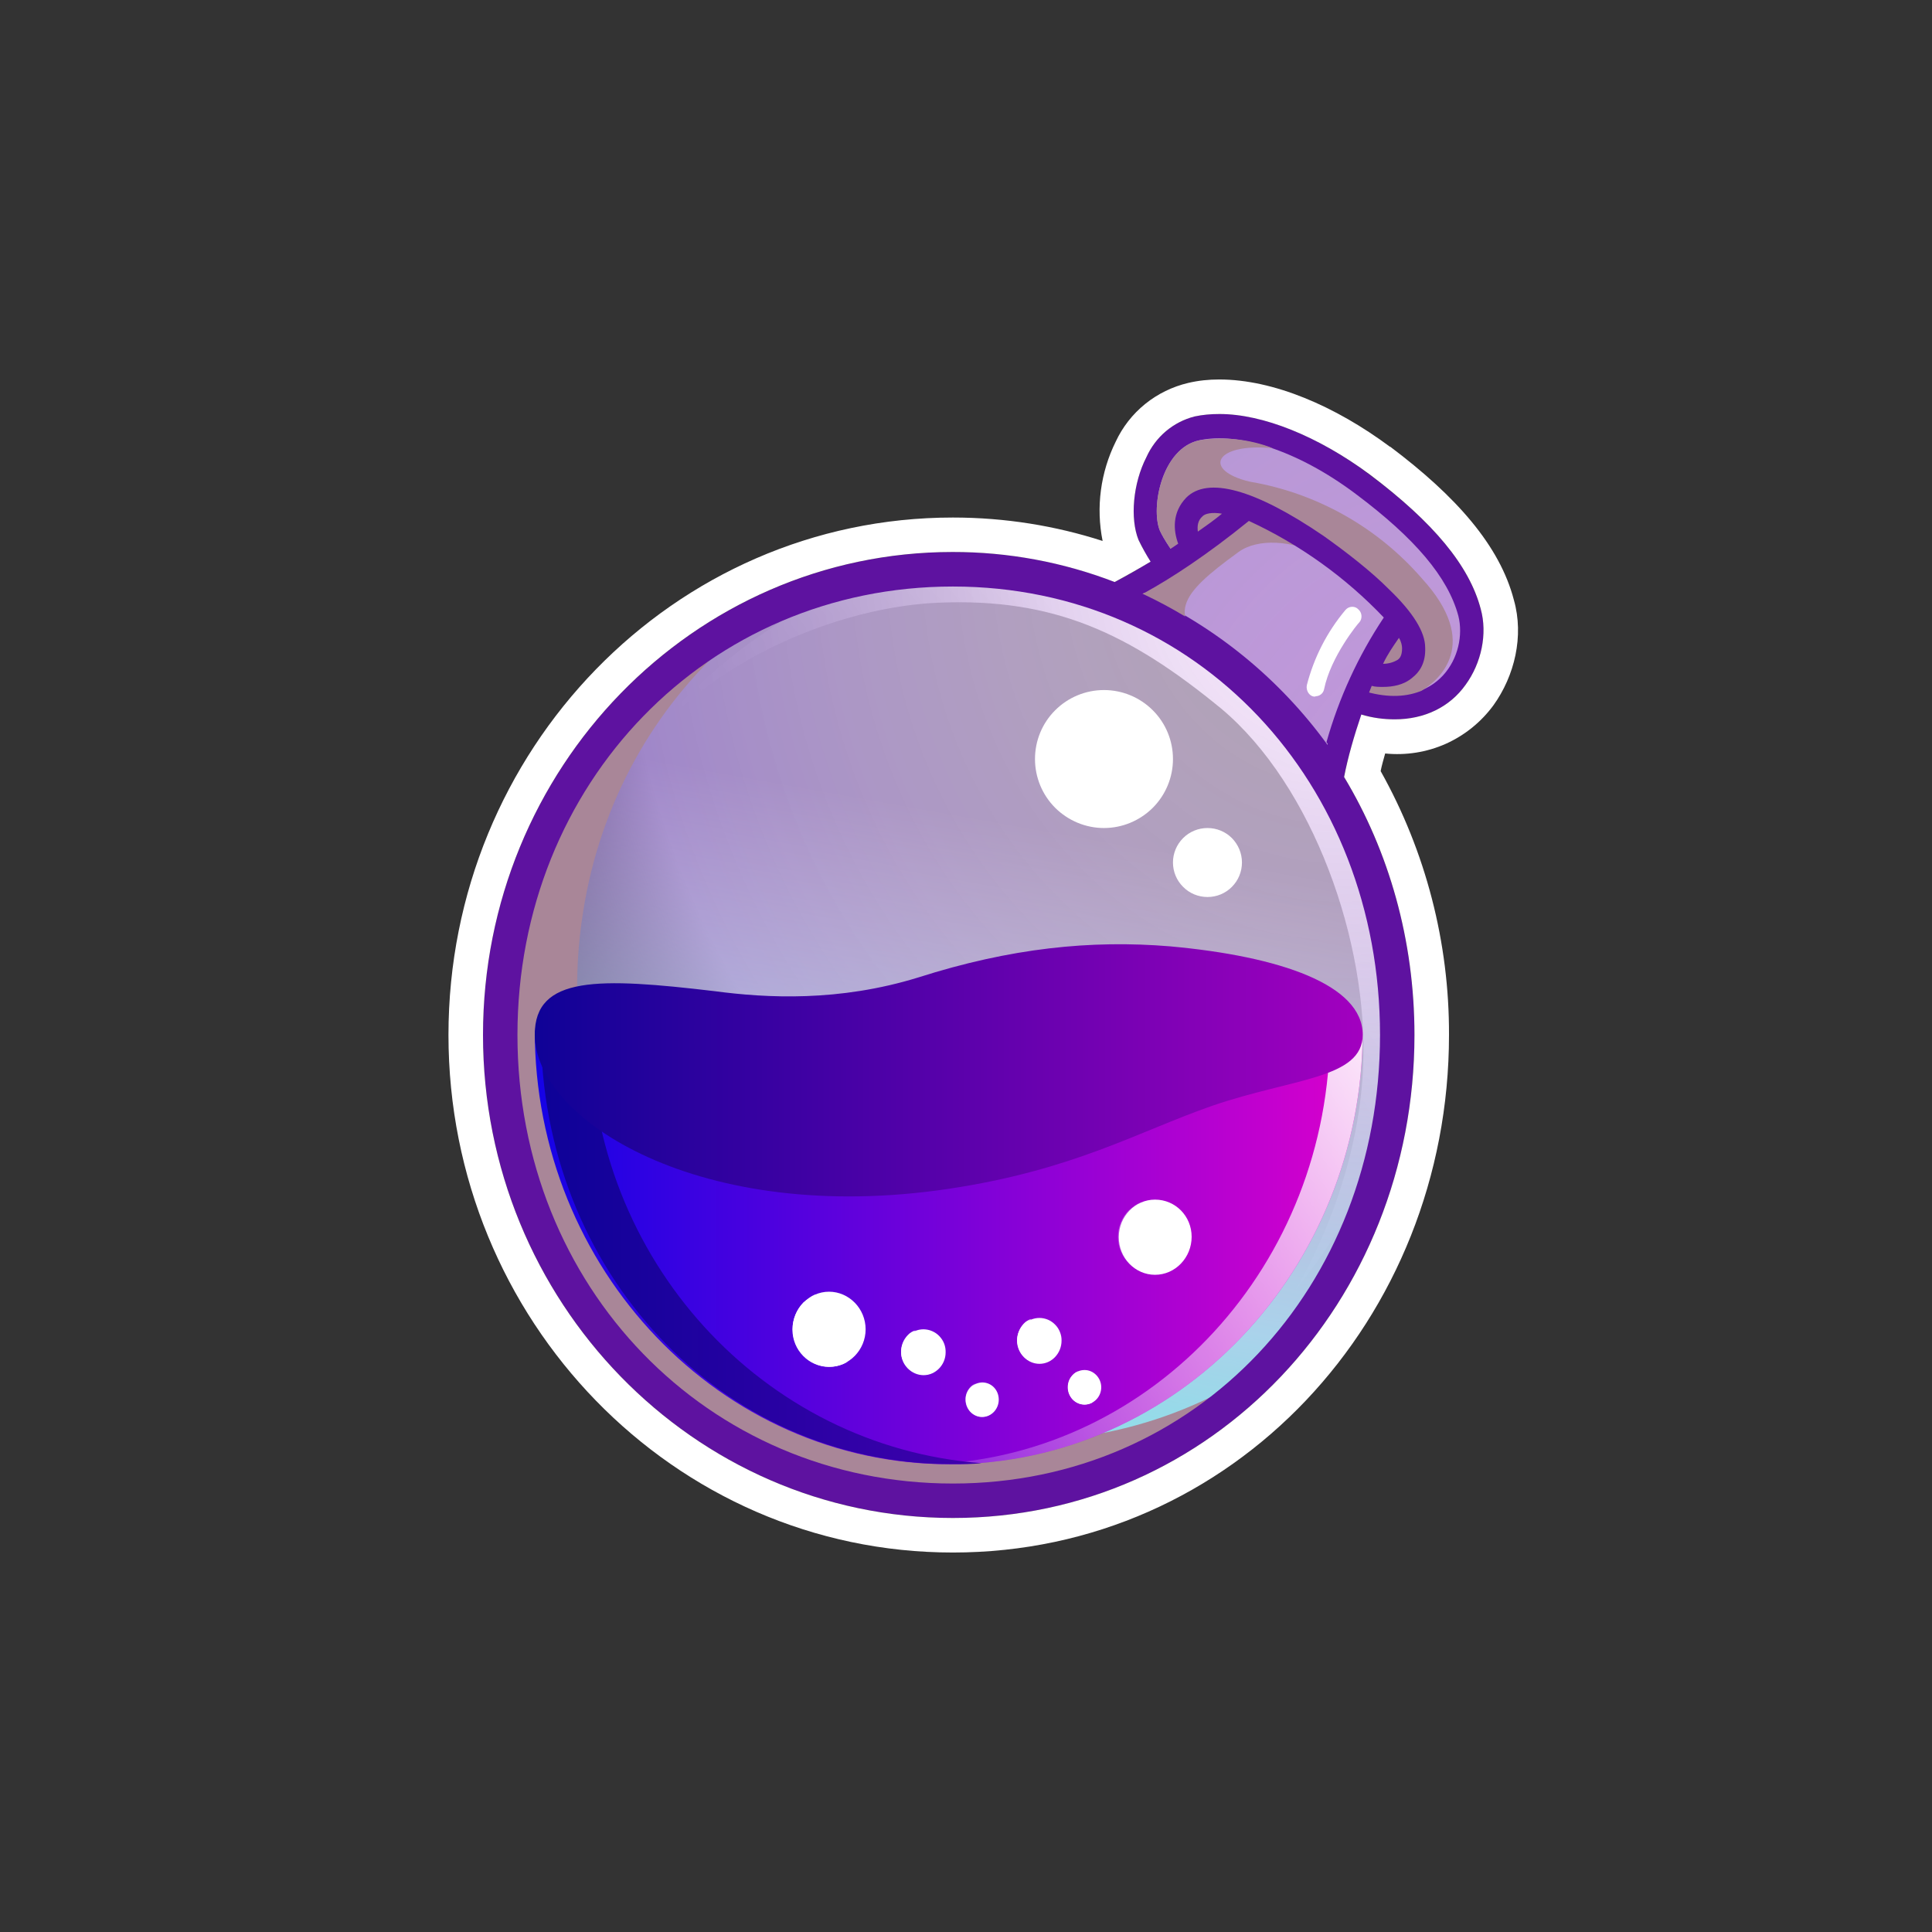 <svg width="24" height="24" viewBox="0 0 24 24" fill="none" xmlns="http://www.w3.org/2000/svg">
<rect x="0" y="0" width="24" height="24" fill="#333333" stroke="none"/>
<path d="M12.716 7.264C11.323 7.029 9.973 7.354 8.867 8.074L8.828 8.117C9.257 7.851 9.874 7.616 9.874 7.616C8.276 8.572 7.783 9.656 7.783 9.656C8.404 8.417 10.226 7.547 11.657 7.487C13.088 7.427 14.023 7.86 15.171 8.803C16.311 9.759 17.001 11.704 16.933 13.247C16.873 14.79 16.084 16.037 16.084 16.037C16.525 15.495 16.887 14.893 17.16 14.25C17.203 14.091 17.237 13.929 17.258 13.753C17.751 10.667 15.72 7.761 12.716 7.264Z" fill="url(#paint0_linear_59_70334)"/>
<path d="M18.394 7.569C18.253 7.029 17.811 6.493 17.014 5.897C16.371 5.413 15.686 5.143 15.15 5.143C15.038 5.143 14.94 5.152 14.841 5.173C14.71 5.206 14.587 5.269 14.483 5.357C14.379 5.445 14.297 5.555 14.241 5.679C14.074 6.004 14.036 6.441 14.143 6.707C14.186 6.784 14.228 6.887 14.293 6.977C13.77 7.303 13.474 7.393 13.436 7.406C14.799 7.884 15.939 8.849 16.637 10.114L16.646 9.99C16.676 9.656 16.774 9.27 16.916 8.876C17.053 8.919 17.19 8.936 17.327 8.936C17.691 8.936 18.008 8.786 18.206 8.507C18.403 8.237 18.48 7.873 18.394 7.564V7.569Z" fill="#5E12A0"/>
<path d="M16.971 8.58C17.871 8.837 18.236 8.126 18.116 7.65C17.987 7.17 17.576 6.686 16.843 6.137C16.114 5.589 15.377 5.366 14.901 5.469C14.43 5.567 14.293 6.309 14.408 6.591C14.46 6.703 14.567 6.866 14.717 7.05C14.528 7.179 14.348 7.282 14.203 7.376C15.111 7.792 15.9 8.439 16.491 9.253C16.56 8.979 16.658 8.734 16.748 8.524C16.813 8.533 16.894 8.55 16.971 8.58Z" fill="url(#paint1_radial_59_70334)"/>
<path d="M11.837 18.523C14.88 18.523 17.348 15.986 17.348 12.853C17.348 9.724 14.88 7.183 11.837 7.183C8.794 7.183 6.326 9.72 6.326 12.853C6.326 15.982 8.794 18.523 11.837 18.523Z" fill="url(#paint2_radial_59_70334)"/>
<path d="M17.661 7.183C17.109 6.548 16.353 6.123 15.523 5.983C14.931 5.841 15.09 5.499 15.81 5.567C15.521 5.455 15.207 5.421 14.901 5.469C14.43 5.567 14.293 6.309 14.408 6.591C14.46 6.703 14.567 6.866 14.717 7.05C14.447 7.234 14.22 7.363 14.031 7.466C14.402 7.634 14.748 7.852 15.06 8.113C14.507 7.629 14.627 7.406 15.386 6.857C15.621 6.686 16.054 6.703 16.457 6.917C16.864 7.131 17.336 7.667 17.336 7.667L16.886 8.563L16.971 8.593C17.258 8.674 17.486 8.653 17.661 8.58C17.871 8.451 18.411 8.002 17.661 7.183Z" fill="#A98698"/>
<path d="M15.514 6.471C16.143 6.762 16.712 7.169 17.19 7.671C16.873 8.147 16.633 8.669 16.478 9.219L16.693 9.523C16.766 9.27 16.886 8.897 17.04 8.52C17.083 8.533 17.13 8.533 17.181 8.533C17.297 8.533 17.438 8.511 17.546 8.417C17.623 8.357 17.713 8.246 17.704 8.044C17.704 7.851 17.554 7.607 17.25 7.316C17.036 7.101 16.736 6.866 16.44 6.656C15.591 6.077 15 5.914 14.734 6.184C14.558 6.369 14.576 6.591 14.636 6.754C14.323 6.969 14.053 7.123 13.877 7.226C13.997 7.264 14.104 7.311 14.22 7.363C14.537 7.191 14.991 6.896 15.514 6.471ZM17.378 7.924C17.408 7.971 17.417 8.023 17.417 8.053C17.417 8.147 17.387 8.177 17.366 8.194C17.31 8.229 17.246 8.246 17.181 8.246C17.237 8.126 17.31 8.023 17.378 7.924ZM14.94 6.412C14.97 6.381 15.051 6.36 15.18 6.381C15.081 6.463 14.983 6.532 14.88 6.604C14.871 6.532 14.88 6.463 14.94 6.412Z" fill="#5E12A0"/>
<path d="M11.837 18.523C14.88 18.523 17.348 15.986 17.348 12.853C17.348 9.724 14.88 7.286 11.837 7.286C8.794 7.286 6.326 9.72 6.326 12.853C6.326 15.982 8.794 18.523 11.837 18.523Z" fill="url(#paint3_linear_59_70334)"/>
<path d="M11.798 17.829C8.79 17.336 6.75 14.426 7.243 11.332C7.457 9.96 8.13 8.794 9.077 7.954C8.364 8.382 7.753 8.962 7.29 9.652C6.826 10.342 6.52 11.127 6.394 11.949C5.91 15.043 7.95 17.953 10.95 18.45C12.621 18.737 14.241 18.197 15.433 17.143C14.34 17.792 13.053 18.035 11.798 17.829Z" fill="#A98698"/>
<path d="M16.928 12.802C16.928 15.771 14.627 18.189 11.79 18.189C8.957 18.189 6.643 15.771 6.643 12.802H16.928Z" fill="url(#paint4_linear_59_70334)"/>
<path d="M16.521 12.802C16.521 15.703 14.336 18.073 11.588 18.189H11.79C14.627 18.189 16.928 15.771 16.928 12.802H16.521Z" fill="url(#paint5_linear_59_70334)"/>
<path d="M6.72 12.802C6.72 15.771 8.94 18.189 11.828 18.189C11.957 18.189 12.073 18.189 12.193 18.176C9.48 17.974 7.333 15.643 7.333 12.802H6.72Z" fill="url(#paint6_linear_59_70334)"/>
<path d="M16.928 12.853C16.928 12.232 15.9 11.88 14.537 11.756C13.551 11.674 12.553 11.777 11.408 12.142C10.423 12.446 9.527 12.399 8.88 12.313C7.436 12.142 6.643 12.12 6.643 12.853C6.643 13.907 8.7 15.227 11.777 14.769C13.337 14.537 14.138 14.057 15.06 13.736C16.058 13.393 16.928 13.402 16.928 12.853Z" fill="url(#paint7_linear_59_70334)"/>
<path d="M13.714 10.286C13.941 10.286 14.159 10.195 14.32 10.035C14.481 9.874 14.571 9.656 14.571 9.429C14.571 9.201 14.481 8.983 14.32 8.823C14.159 8.662 13.941 8.572 13.714 8.572C13.487 8.572 13.269 8.662 13.108 8.823C12.947 8.983 12.857 9.201 12.857 9.429C12.857 9.656 12.947 9.874 13.108 10.035C13.269 10.195 13.487 10.286 13.714 10.286ZM15 11.143C15.114 11.143 15.223 11.098 15.303 11.017C15.383 10.937 15.428 10.828 15.428 10.714C15.428 10.601 15.383 10.492 15.303 10.411C15.223 10.331 15.114 10.286 15 10.286C14.886 10.286 14.777 10.331 14.697 10.411C14.616 10.492 14.571 10.601 14.571 10.714C14.571 10.828 14.616 10.937 14.697 11.017C14.777 11.098 14.886 11.143 15 11.143Z" fill="white"/>
<path d="M16.341 8.653H16.32C16.264 8.644 16.221 8.58 16.234 8.511C16.322 8.168 16.486 7.848 16.714 7.577C16.757 7.526 16.834 7.526 16.873 7.569C16.924 7.612 16.924 7.689 16.886 7.731C16.873 7.74 16.53 8.156 16.448 8.563C16.443 8.587 16.43 8.61 16.41 8.625C16.391 8.641 16.366 8.649 16.341 8.649V8.653Z" fill="url(#paint8_linear_59_70334)"/>
<path d="M11.473 17.083C11.623 17.083 11.747 16.954 11.747 16.8C11.748 16.763 11.742 16.726 11.729 16.692C11.716 16.657 11.695 16.626 11.67 16.599C11.645 16.572 11.614 16.551 11.58 16.536C11.546 16.521 11.51 16.514 11.473 16.513C11.318 16.513 11.194 16.642 11.194 16.8C11.194 16.954 11.323 17.083 11.473 17.083Z" fill="white"/>
<path d="M11.314 16.98C11.263 16.925 11.235 16.853 11.235 16.779C11.235 16.704 11.263 16.632 11.314 16.577L11.374 16.526C11.336 16.536 11.302 16.557 11.276 16.586C11.223 16.641 11.194 16.714 11.194 16.789C11.194 16.865 11.223 16.938 11.276 16.993C11.361 17.079 11.503 17.104 11.61 17.04C11.511 17.083 11.396 17.061 11.31 16.98H11.314Z" fill="white"/>
<path d="M11.571 16.714C11.601 16.714 11.631 16.689 11.631 16.654C11.631 16.638 11.625 16.623 11.614 16.612C11.602 16.601 11.587 16.594 11.571 16.594C11.555 16.594 11.54 16.601 11.529 16.612C11.518 16.623 11.511 16.638 11.511 16.654C11.511 16.689 11.537 16.719 11.571 16.719V16.714Z" fill="white"/>
<path d="M12.913 16.942C13.063 16.942 13.187 16.813 13.187 16.654C13.188 16.618 13.181 16.581 13.167 16.547C13.154 16.513 13.134 16.482 13.108 16.456C13.083 16.43 13.053 16.409 13.019 16.394C12.985 16.38 12.949 16.372 12.913 16.372C12.758 16.372 12.634 16.5 12.634 16.654C12.634 16.813 12.763 16.942 12.913 16.942Z" fill="white"/>
<path d="M12.754 16.843C12.701 16.788 12.671 16.714 12.671 16.637C12.671 16.56 12.701 16.487 12.754 16.431L12.814 16.384C12.776 16.395 12.742 16.415 12.716 16.444C12.665 16.499 12.636 16.571 12.636 16.646C12.636 16.721 12.665 16.793 12.716 16.847C12.801 16.942 12.938 16.959 13.05 16.899C12.951 16.942 12.836 16.92 12.75 16.839L12.754 16.843Z" fill="white"/>
<path d="M13.011 16.573C13.041 16.573 13.067 16.547 13.067 16.513C13.067 16.498 13.061 16.483 13.051 16.472C13.041 16.461 13.026 16.454 13.011 16.453C12.995 16.453 12.98 16.459 12.969 16.471C12.958 16.482 12.951 16.497 12.951 16.513C12.951 16.547 12.977 16.573 13.011 16.573Z" fill="white"/>
<path d="M12.201 17.602C12.317 17.602 12.407 17.503 12.407 17.387C12.407 17.267 12.317 17.173 12.201 17.173C12.174 17.174 12.146 17.18 12.121 17.191C12.096 17.202 12.073 17.218 12.054 17.238C12.035 17.257 12.02 17.281 12.01 17.306C12 17.332 11.995 17.36 11.996 17.387C11.996 17.503 12.086 17.602 12.201 17.602Z" fill="white"/>
<path d="M12.086 17.52C12.048 17.478 12.027 17.424 12.027 17.368C12.027 17.312 12.048 17.258 12.086 17.216C12.094 17.203 12.111 17.194 12.124 17.186C12.096 17.195 12.071 17.211 12.051 17.233C12.014 17.275 11.993 17.329 11.993 17.385C11.993 17.441 12.014 17.495 12.051 17.537C12.124 17.61 12.223 17.623 12.308 17.567C12.27 17.582 12.228 17.586 12.188 17.578C12.147 17.57 12.11 17.549 12.081 17.52H12.086Z" fill="url(#paint9_linear_59_70334)"/>
<path d="M13.474 17.447C13.586 17.447 13.68 17.353 13.68 17.233C13.68 17.117 13.586 17.019 13.474 17.019C13.446 17.019 13.418 17.024 13.393 17.035C13.367 17.046 13.344 17.062 13.324 17.082C13.305 17.102 13.289 17.125 13.279 17.151C13.269 17.177 13.264 17.205 13.264 17.233C13.264 17.353 13.358 17.447 13.474 17.447Z" fill="white"/>
<path d="M13.354 17.366C13.318 17.324 13.298 17.271 13.298 17.216C13.298 17.161 13.318 17.107 13.354 17.066C13.363 17.053 13.384 17.04 13.397 17.032C13.369 17.042 13.344 17.06 13.324 17.083C13.288 17.124 13.268 17.178 13.268 17.233C13.268 17.288 13.288 17.341 13.324 17.383C13.393 17.456 13.496 17.469 13.581 17.417C13.543 17.432 13.5 17.435 13.46 17.426C13.419 17.417 13.383 17.396 13.354 17.366Z" fill="white"/>
<path d="M13.543 17.164C13.553 17.163 13.563 17.158 13.57 17.15C13.577 17.142 13.581 17.132 13.581 17.122C13.581 17.11 13.577 17.099 13.569 17.091C13.561 17.083 13.55 17.079 13.538 17.079C13.529 17.081 13.52 17.086 13.514 17.094C13.507 17.102 13.504 17.111 13.504 17.122C13.504 17.147 13.521 17.164 13.543 17.164Z" fill="white"/>
<path d="M10.298 16.98C10.547 16.98 10.753 16.77 10.753 16.513C10.753 16.256 10.547 16.046 10.298 16.046C10.05 16.046 9.844 16.26 9.844 16.517C9.844 16.774 10.05 16.98 10.298 16.98Z" fill="white"/>
<path d="M10.041 16.809C9.955 16.721 9.907 16.602 9.907 16.479C9.907 16.355 9.955 16.237 10.041 16.149C10.07 16.119 10.103 16.094 10.14 16.076C10.08 16.097 10.033 16.14 9.981 16.179C9.895 16.267 9.847 16.385 9.847 16.509C9.847 16.632 9.895 16.75 9.981 16.839C10.131 16.993 10.358 17.023 10.538 16.912C10.455 16.95 10.362 16.96 10.273 16.942C10.184 16.923 10.102 16.877 10.041 16.809Z" fill="white"/>
<path d="M10.457 16.372C10.508 16.372 10.556 16.329 10.556 16.269C10.556 16.213 10.513 16.17 10.457 16.17C10.401 16.17 10.358 16.213 10.358 16.269C10.358 16.329 10.401 16.372 10.457 16.372Z" fill="white"/>
<path d="M14.348 15.836C14.601 15.836 14.803 15.621 14.803 15.364C14.803 15.107 14.601 14.902 14.348 14.902C14.1 14.902 13.898 15.111 13.898 15.369C13.898 15.626 14.1 15.836 14.348 15.836Z" fill="white"/>
<path d="M14.083 15.66C13.998 15.572 13.95 15.455 13.95 15.332C13.95 15.21 13.998 15.092 14.083 15.004C14.111 14.975 14.145 14.95 14.181 14.931C14.121 14.953 14.074 14.992 14.023 15.034C13.936 15.123 13.888 15.241 13.888 15.364C13.888 15.488 13.936 15.606 14.023 15.694C14.173 15.844 14.4 15.874 14.58 15.763C14.408 15.836 14.22 15.806 14.083 15.66Z" fill="url(#paint10_linear_59_70334)"/>
<path d="M14.507 15.227C14.563 15.227 14.606 15.184 14.606 15.124C14.606 15.069 14.563 15.021 14.507 15.021C14.451 15.021 14.408 15.064 14.408 15.124C14.408 15.18 14.451 15.227 14.507 15.227Z" fill="white"/>
<path d="M11.837 6.857C8.614 6.857 6 9.544 6 12.857C6 16.17 8.614 18.857 11.837 18.857C15.06 18.857 17.571 16.17 17.571 12.857C17.571 9.544 15.051 6.857 11.837 6.857ZM11.837 18.429C8.786 18.429 6.428 15.986 6.428 12.857C6.428 9.729 8.79 7.286 11.837 7.286C14.88 7.286 17.143 9.729 17.143 12.857C17.143 15.986 14.871 18.429 11.837 18.429Z" fill="#5E12A0"/>
<path d="M17.271 5.55C18.086 6.163 18.63 6.776 18.806 7.453C18.934 7.903 18.814 8.396 18.553 8.76C18.4 8.969 18.196 9.134 17.96 9.24C17.724 9.345 17.464 9.386 17.207 9.36C17.186 9.437 17.164 9.51 17.151 9.579C17.712 10.58 18.004 11.71 18 12.857C18 16.389 15.317 19.286 11.837 19.286C8.366 19.286 5.571 16.397 5.571 12.857C5.571 9.317 8.366 6.429 11.837 6.429C12.488 6.429 13.114 6.532 13.697 6.72C13.613 6.302 13.671 5.868 13.86 5.486C13.945 5.304 14.07 5.144 14.226 5.018C14.382 4.892 14.565 4.803 14.76 4.757C14.888 4.727 15.013 4.714 15.146 4.714C15.818 4.714 16.586 5.044 17.267 5.55H17.271ZM14.241 5.679C14.074 6.004 14.036 6.441 14.143 6.707C14.188 6.8 14.238 6.89 14.293 6.977C14.146 7.065 13.998 7.149 13.847 7.23C13.204 6.982 12.521 6.856 11.833 6.857C8.614 6.857 6 9.544 6 12.857C6 16.17 8.614 18.857 11.837 18.857C15.06 18.857 17.571 16.17 17.571 12.857C17.571 11.679 17.254 10.577 16.697 9.652C16.744 9.407 16.821 9.142 16.911 8.876C17.053 8.919 17.19 8.936 17.327 8.936C17.691 8.936 18.008 8.786 18.206 8.507C18.403 8.237 18.48 7.873 18.394 7.564C18.253 7.029 17.811 6.493 17.014 5.893C16.371 5.417 15.686 5.143 15.15 5.143C15.038 5.143 14.94 5.152 14.841 5.173C14.71 5.206 14.587 5.269 14.483 5.357C14.379 5.445 14.297 5.555 14.241 5.679Z" fill="white"/>
<defs>
<linearGradient id="paint0_linear_59_70334" x1="16.614" y1="7.698" x2="9.165" y2="13.311" gradientUnits="userSpaceOnUse">
<stop offset="0.29" stop-color="white"/>
<stop offset="0.78" stop-color="white" stop-opacity="0"/>
</linearGradient>
<radialGradient id="paint1_radial_59_70334" cx="0" cy="0" r="1" gradientUnits="userSpaceOnUse" gradientTransform="translate(18.175 10.71) scale(14.877 17.345)">
<stop stop-color="#FFEAFF" stop-opacity="0.6"/>
<stop offset="0.68" stop-color="#A087C9"/>
<stop offset="1" stop-color="#10002F"/>
</radialGradient>
<radialGradient id="paint2_radial_59_70334" cx="0" cy="0" r="1" gradientUnits="userSpaceOnUse" gradientTransform="translate(16.61 6.978) scale(12.994 14.253)">
<stop stop-color="#FFEAFF" stop-opacity="0.6"/>
<stop offset="0.68" stop-color="#A087C9"/>
<stop offset="1" stop-color="#10002F"/>
</radialGradient>
<linearGradient id="paint3_linear_59_70334" x1="11.15" y1="19.18" x2="13.734" y2="4.753" gradientUnits="userSpaceOnUse">
<stop stop-color="#81FFFF"/>
<stop offset="0.62" stop-color="white" stop-opacity="0"/>
</linearGradient>
<linearGradient id="paint4_linear_59_70334" x1="5.577" y1="11.994" x2="18.852" y2="11.994" gradientUnits="userSpaceOnUse">
<stop stop-color="#0002E9"/>
<stop offset="1" stop-color="#FF00C7"/>
</linearGradient>
<linearGradient id="paint5_linear_59_70334" x1="20.062" y1="5.989" x2="4.451" y2="18.938" gradientUnits="userSpaceOnUse">
<stop offset="0.29" stop-color="white"/>
<stop offset="0.78" stop-color="white" stop-opacity="0"/>
</linearGradient>
<linearGradient id="paint6_linear_59_70334" x1="5.27" y1="11.994" x2="18.868" y2="11.994" gradientUnits="userSpaceOnUse">
<stop stop-color="#000292"/>
<stop offset="1" stop-color="#7D00C7"/>
</linearGradient>
<linearGradient id="paint7_linear_59_70334" x1="5.588" y1="12.013" x2="18.858" y2="12.013" gradientUnits="userSpaceOnUse">
<stop stop-color="#000292"/>
<stop offset="1" stop-color="#BE00C7"/>
</linearGradient>
<linearGradient id="paint8_linear_59_70334" x1="18.405" y1="4.617" x2="10.249" y2="23.78" gradientUnits="userSpaceOnUse">
<stop offset="0.29" stop-color="white"/>
<stop offset="0.78" stop-color="white" stop-opacity="0"/>
</linearGradient>
<linearGradient id="paint9_linear_59_70334" x1="5.507" y1="11.77" x2="18.677" y2="11.77" gradientUnits="userSpaceOnUse">
<stop offset="0.29" stop-color="white"/>
<stop offset="0.78" stop-color="white" stop-opacity="0"/>
</linearGradient>
<linearGradient id="paint10_linear_59_70334" x1="5.608" y1="11.942" x2="18.693" y2="11.942" gradientUnits="userSpaceOnUse">
<stop offset="0.29" stop-color="white"/>
<stop offset="0.78" stop-color="white" stop-opacity="0"/>
</linearGradient>
</defs>
</svg>
